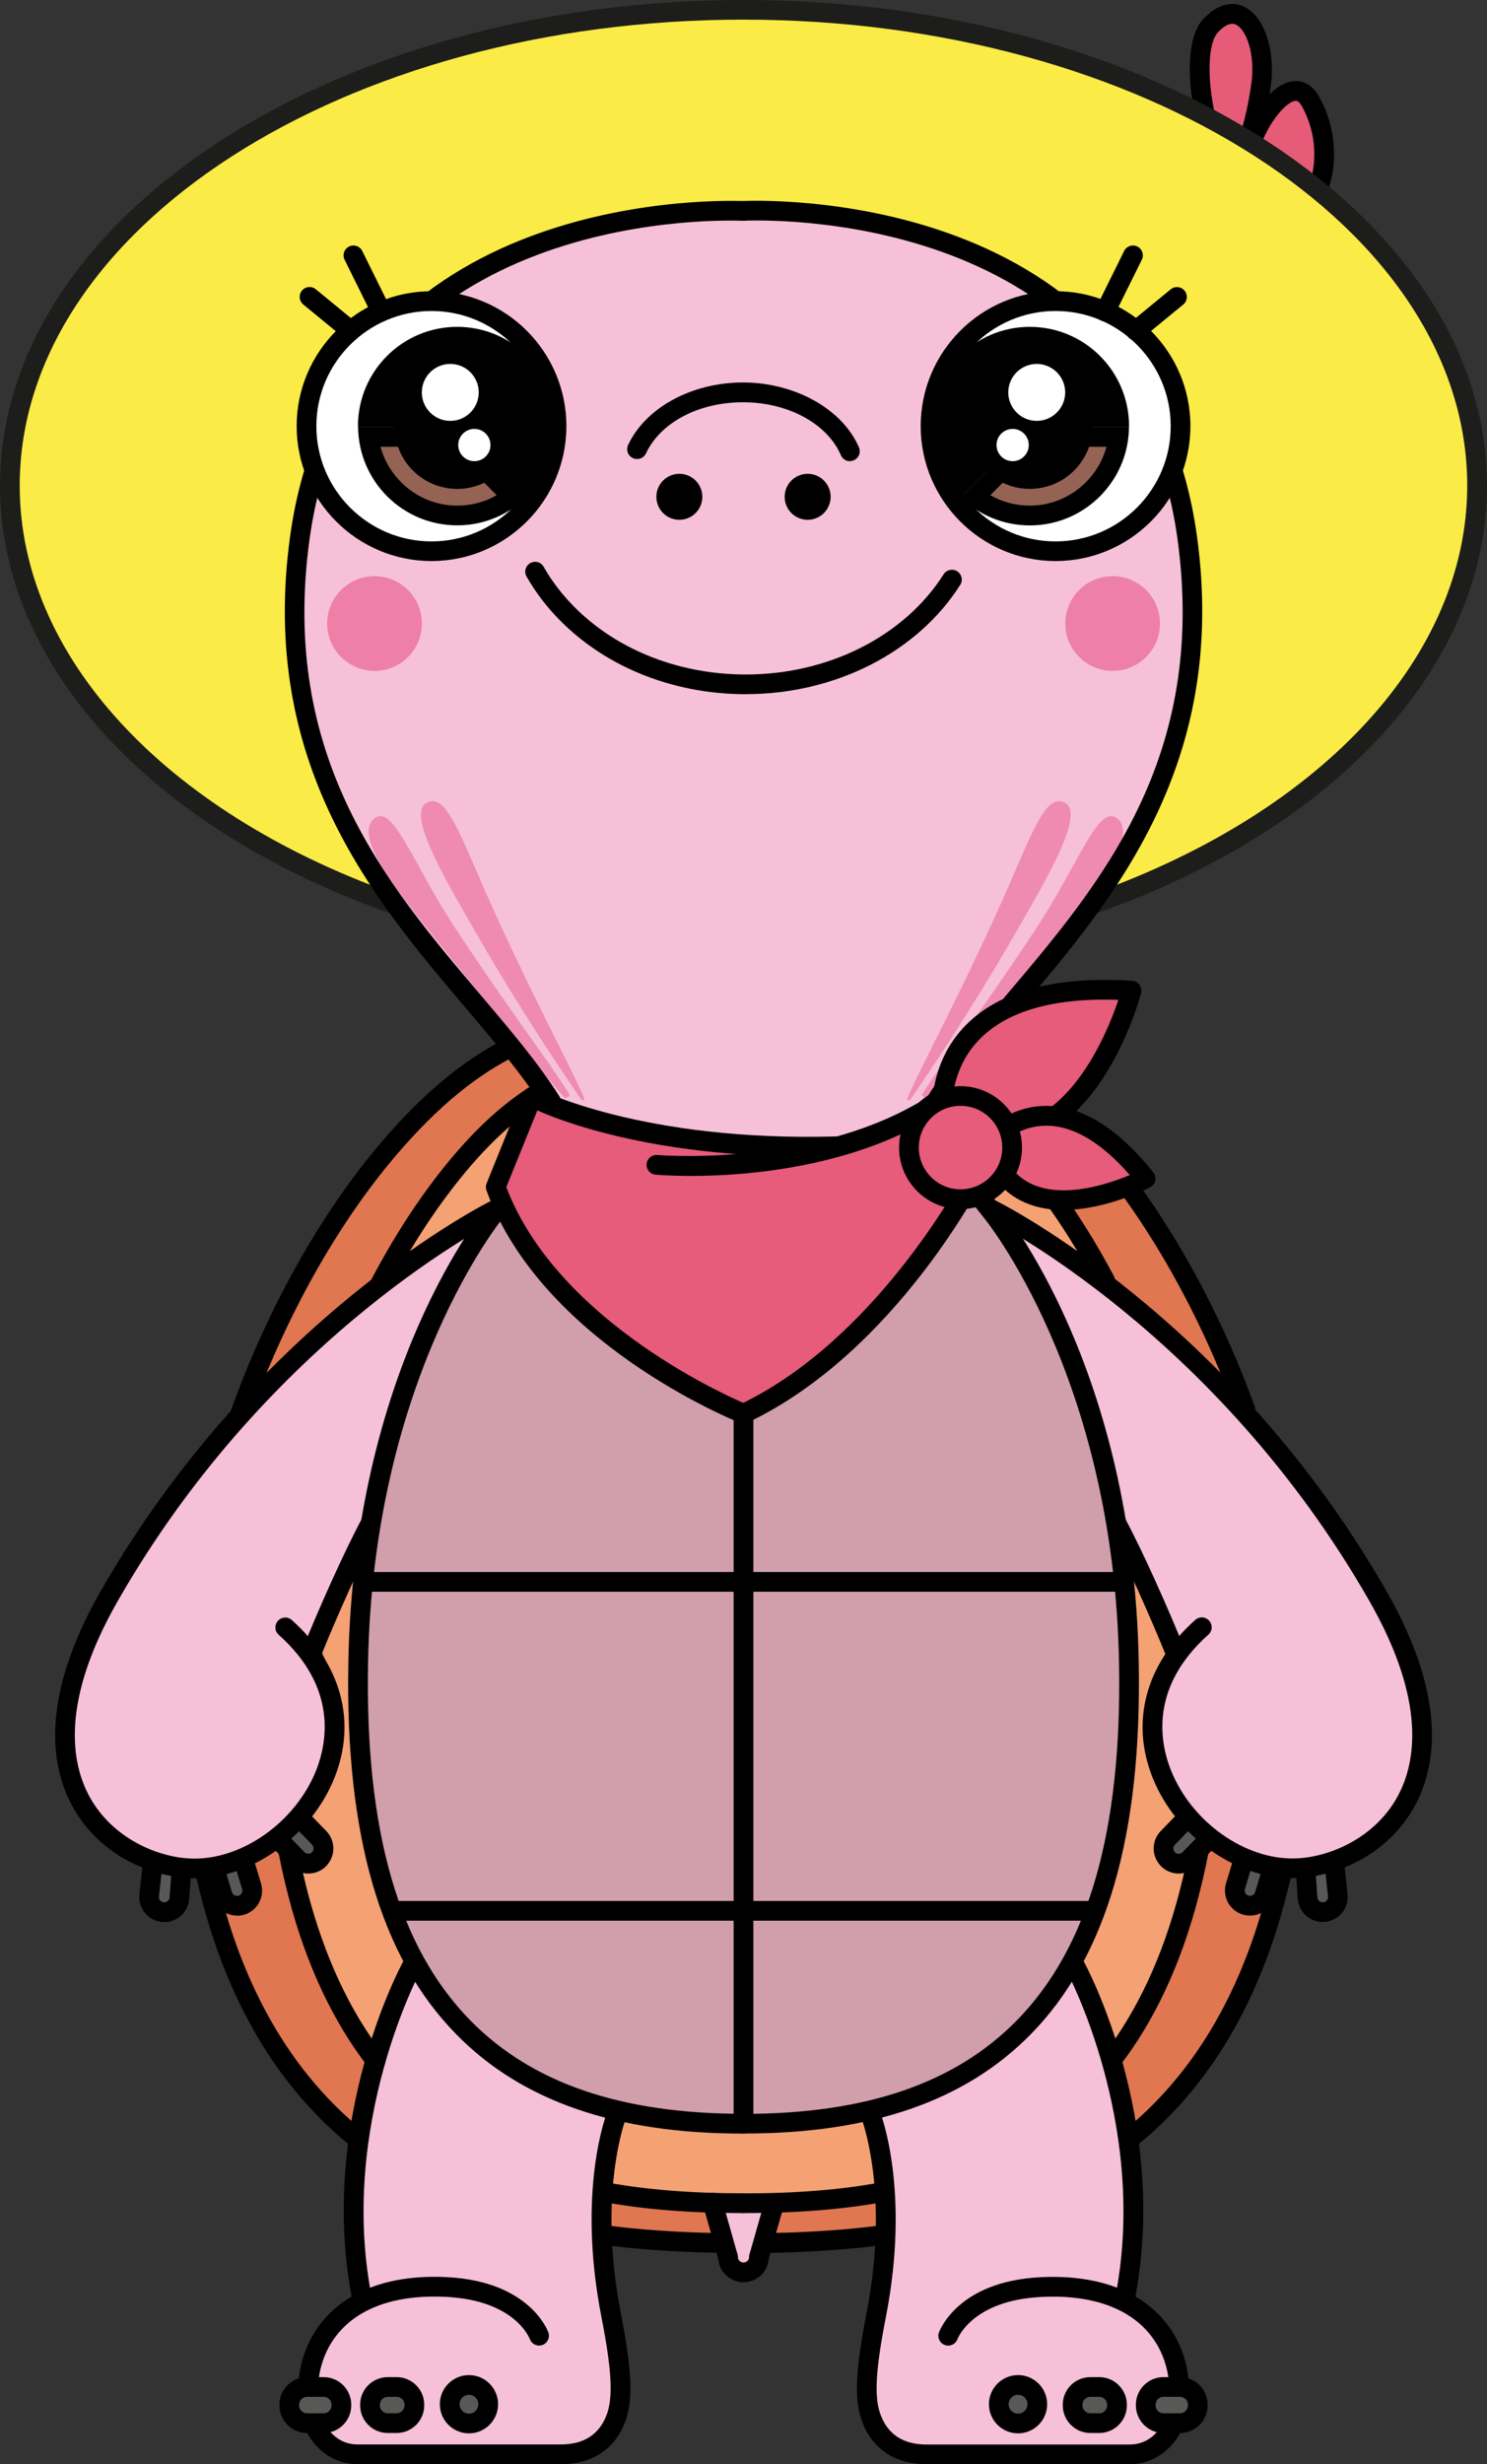 <?xml version="1.0" encoding="UTF-8"?>
<svg id="Layer_2" data-name="Layer 2" xmlns="http://www.w3.org/2000/svg" viewBox="0 0 203.76 337.53">
  <rect x="0" y="0" width="203.76" height="337.53" fill="#333333" stroke="none"/>
  <defs>
    <style>
      .cls-1 {
        fill: #f4a173;
      }

      .cls-2 {
        fill: #f6c0d9;
      }

      .cls-3 {
        fill: #e55b78;
      }

      .cls-4 {
        fill: #e65c7a;
      }

      .cls-5 {
        fill: #ef8bb0;
      }

      .cls-6 {
        fill: #fff;
      }

      .cls-7 {
        fill: #fbeb46;
      }

      .cls-8 {
        fill: #ee80a8;
      }

      .cls-9 {
        fill: #946354;
      }

      .cls-10 {
        fill: #d19eab;
      }

      .cls-11 {
        fill: #e07751;
      }

      .cls-12 {
        fill: #1d1d1b;
      }

      .cls-13 {
        fill: #585856;
      }
    </style>
  </defs>
  <g id="Layer_3" data-name="Layer 3">
    <g>
      <path class="cls-7" d="m52.74,123.29s-18.19-22.12-9.63-57.92c8.56-35.8,53.85-40.36,75.89-35.13,22.04,5.23,47.64,21.05,44.68,53.57s-13.01,39.82-13.01,39.82c0,0,40.15-12.9,50.39-45.33,10.24-32.43-22.59-61.68-60.13-71.93C103.38-3.88,48.41-1.22,13.75,35.48c-34.58,36.62,7.47,79.51,38.99,87.81Z"/>
      <path class="cls-2" d="m41.05,78.3c.09-9.45,2.23-31.82,29.84-43.71s56.61-5.13,72.55,5.57c15.95,10.7,20.04,19.4,20.05,45.5.01,26.1-16.61,42.43-21.15,47.8-4.54,5.37-10.99,10.68-13.77,17.89,0,0-5.2,2.4-10.52,4.69-6.04,2.6-7.31,9.26-7.31,9.26,0,0-1.45-2.78-8.59-3.13-7.14-.35-8.01,3.57-8.01,3.57,0,0-.18-9.64-7.27-11-6.19-1.19-11.14-3.39-11.14-3.39,0,0-4.94-9.86-14.86-19.21-9.93-9.35-20.07-30.52-19.83-53.84Z"/>
      <path class="cls-2" d="m66.21,167.39s-15.79,7.58-33.94,27.46c-18.15,19.89-22.07,34.29-23.08,43.36-1.01,9.07,6.14,16.65,18.03,17.09,11.89.44,16.91-7.21,17.87-13.66.96-6.46.87-10.15-2.1-14.7l7.58-16.14s6.88-30.11,15.64-43.41Z"/>
      <path class="cls-2" d="m138.45,167.39s11.81,21.04,14.87,41.8l8.02,17.18s-7.76,9.91,1.4,22.08,24.2,7.87,29.73-.88c5.53-8.75,1.28-21.7-6.02-33.36-7.3-11.66-23.11-32.41-48-46.82Z"/>
      <path class="cls-10" d="m68.68,165.74s3.92,7.02,12.34,14.86c8.97,8.36,12.9-1.83,12.9-1.83,0,0,3,2.24,8.25,2.03,5.25-.21,8.01-2.03,8.01-2.03,0,0,.89,10.07,8.5,2.43,6.35-6.37,7.91-12.59,15.47-17.4,0,0,13.89,16.69,19.17,48.63,5.28,31.94-.25,62.79-23.63,73.05-23.38,10.26-53.15,5.13-65.82-7.67-12.67-12.8-13.43-31.32-14.41-41.2-.98-9.88,1.64-30.74,6.88-47.66,5.24-16.93,12.34-23.21,12.34-23.21Z"/>
      <path class="cls-2" d="m49.99,315.27s-2.53-8.14-.36-23.51c2.17-15.37,7.1-22.47,7.1-22.47,0,0,4.74,8.61,15.02,14.86,10.28,6.25,13.53,5.01,13.53,5.01,0,0-4.5,8.14-2.27,23.7,2.22,15.55,4.32,15.99-.7,21.7-1.96,2.23-7.76,1.63-14.1,1.62-9.93-.01-21.21-.42-21.21-.42,0,0-6.9-2.45-3.52-12.32,2.58-7.05,6.5-8.17,6.5-8.17Z"/>
      <path class="cls-2" d="m119.91,288.99s10.19-1.92,17.23-7.91c7.05-5.99,10.45-12.4,10.45-12.4,0,0,4.83,8.92,6.96,22.22,2.13,13.3,1.3,15.82,0,23.78,0,0,7.2,3.45,7.28,12,.08,8.55-6.26,9.47-6.26,9.47l-30.23.1s-6.97-.93-6.3-9.99c.66-9.07,5.4-18.94.86-37.28Z"/>
      <path class="cls-1" d="m73.03,150.69s-5,8.14-4.82,15.89l-14.28,8.25s7.72-17.04,19.1-24.13Z"/>
      <path class="cls-11" d="m69.99,143.58l4.51,5.54s-14.28,9.2-20.58,25.71l-19.47,17.6s3.09-13.06,14.87-30.26c11.79-17.2,20.66-18.59,20.66-18.59Z"/>
      <path class="cls-1" d="m130.78,151.5s4.66,5.81,5.86,15.08l14.19,7.19s-10.04-18.58-20.05-22.27Z"/>
      <path class="cls-11" d="m130.12,149.63l4.32-6.75s10.94,5.5,20.56,19.28c9.61,13.78,15.52,30.96,15.52,30.96l-18.79-17.7s-6.99-16.28-21.61-25.79Z"/>
      <path class="cls-1" d="m50.31,211.35l-6.64,14.15s3.35,5.47,2.29,13.42c-1.06,7.95-7.1,12.59-7.1,12.59,0,0,5.12,21.92,12.74,29.51l5.14-11.73s-5.94-11.46-6.89-30.32c-.95-18.86.46-27.62.46-27.62Z"/>
      <path class="cls-11" d="m28.34,255.86l11.07-4.66s1.62,18.13,12.2,29.83l-2.34,11.98s-16.61-14.04-20.92-37.14Z"/>
      <path class="cls-1" d="m154.65,211.35l7.22,14.86s-4.74,5.49-3.37,13.19c1.37,7.69,6.48,11.65,6.48,11.65,0,0-1.1,7.55-5.27,18.81-4.17,11.26-7.01,11.16-7.01,11.16l-5.11-12.34s6.16-10.32,7.42-29.81c1.26-19.5-.37-27.51-.37-27.51Z"/>
      <path class="cls-11" d="m175.96,256.32s-2.92,12.56-9.24,23.48c-6.32,10.92-11.56,12.4-11.56,12.4l-2.45-11.17s8.1-9.6,12.84-29.83c0,0,4.89,4.77,10.41,5.13Z"/>
      <path class="cls-1" d="m85.29,289.16s8.1,2.05,15.99,1.76c7.89-.29,18.64-1.94,18.64-1.94l1.77,10.71s-17.2,4.87-38.67,0l2.27-10.53Z"/>
      <polygon class="cls-11" points="83.01 306.69 83.01 300.24 98.73 301.79 99.8 308.29 83.01 306.69"/>
      <polygon class="cls-11" points="106.19 301.79 104.54 308.29 121.82 306.14 121.4 300.23 106.19 301.79"/>
      <polygon class="cls-2" points="97.94 302.47 100.33 310.2 102.17 311.26 104.3 310.74 106.75 301.73 98.21 301.73 97.94 302.47"/>
      <g>
        <path class="cls-5" d="m124.34,150.4c-.11.25.23.45.39.22,2.47-3.56,8.21-12.06,13.97-22.04,4.8-8.33,10.6-17.93,6.76-18.8-2.66-.61-4.56,5.87-9.26,16.08-5.8,12.63-9.39,19-11.86,24.54Z"/>
        <path class="cls-5" d="m126.33,149.94c-.09.14.57.57.68.45,2.48-2.76,8.9-10.84,16.42-20.18,5.95-7.38,12.66-15.45,9.75-18.02-2.64-2.33-5.28,6.06-11.38,15.26-7.83,11.82-12.22,17.35-15.47,22.49Z"/>
      </g>
      <g>
        <path class="cls-5" d="m80.05,150.4c.11.25-.23.45-.39.22-2.47-3.56-8.21-12.06-13.97-22.04-4.8-8.33-10.6-17.93-6.76-18.8,2.66-.61,4.56,5.87,9.26,16.08,5.8,12.63,9.39,19,11.86,24.54Z"/>
        <path class="cls-5" d="m78.06,149.94c.09.14-.57.57-.68.45-2.48-2.76-8.9-10.84-16.42-20.18-5.94-7.38-12.66-15.45-9.75-18.02,2.64-2.33,5.28,6.06,11.38,15.26,7.83,11.82,12.22,17.35,15.47,22.49Z"/>
      </g>
      <path class="cls-8" d="m158.95,85.41c0,3.59-2.91,6.49-6.49,6.49s-6.49-2.91-6.49-6.49,2.91-6.49,6.49-6.49,6.49,2.91,6.49,6.49Z"/>
      <path class="cls-8" d="m57.81,85.41c0,3.59-2.91,6.49-6.49,6.49s-6.49-2.91-6.49-6.49,2.91-6.49,6.49-6.49,6.49,2.91,6.49,6.49Z"/>
      <g>
        <g>
          <g>
            <path class="cls-3" d="m171.22,18.85c.61-1.99,1.2-4.45,1.58-7.28.87-6.52-2.58-12.66-6.92-8.04-1.78,1.9-1.59,6.55-1.33,8.88.13,1.13.29,2.16.49,3.11"/>
            <path d="m172.52,19.24l-2.58-.79c.7-2.28,1.21-4.66,1.54-7.07.53-3.93-.67-7.32-2.13-8.01-.84-.4-1.81.36-2.47,1.07-1.01,1.07-1.39,4.14-.97,7.8.12,1.04.28,2.05.47,2.99l-2.65.54c-.21-1.03-.38-2.11-.51-3.23-.31-2.72-.5-7.62,1.68-9.95,2.44-2.6,4.56-2.16,5.6-1.66,2.73,1.3,4.3,5.94,3.64,10.8-.34,2.56-.89,5.08-1.63,7.5Z"/>
          </g>
          <g>
            <path class="cls-3" d="m180.62,25.73c1.26-3.03,1.26-7.86-1.12-11.94-1.51-2.6-3.8-.81-4.89.39-1.4,1.53-2.38,3.33-3.07,5.06"/>
            <path d="m181.87,26.25l-2.49-1.03c1.04-2.52,1.16-6.96-1.04-10.75-.17-.29-.42-.63-.71-.66-.45-.06-1.27.47-2.02,1.28-1.13,1.24-2.07,2.8-2.81,4.65l-2.51-1c.86-2.15,1.97-3.99,3.32-5.47.81-.89,2.43-2.34,4.3-2.15.78.08,1.89.49,2.76,1.99,2.68,4.6,2.54,9.92,1.2,13.14Z"/>
          </g>
        </g>
        <g>
          <g>
            <path d="m98.45,308.58h-.02c-5.85-.1-11.06-.46-15.91-1.11-.74-.1-1.26-.78-1.16-1.52.1-.74.78-1.25,1.52-1.16,4.75.63,9.85.99,15.6,1.09.75.01,1.34.63,1.33,1.37-.01.74-.61,1.33-1.35,1.33Z"/>
            <path d="m49.01,294.35c-.3,0-.6-.1-.84-.3-9.34-7.51-16.06-18.22-19.97-31.85-.54-1.89-1.03-3.82-1.46-5.74-.16-.73.3-1.45,1.02-1.61.73-.17,1.45.3,1.61,1.02.42,1.87.89,3.75,1.42,5.58,3.75,13.08,10.17,23.34,19.07,30.49.58.47.67,1.32.21,1.9-.27.33-.66.5-1.05.5Z"/>
            <path d="m32.92,194.99c-.15,0-.3-.02-.45-.08-.7-.25-1.07-1.02-.82-1.73,4.75-13.29,11.67-25.86,19.49-35.39,5.95-7.25,11.82-12.29,17.96-15.42.66-.33,1.48-.07,1.82.59.34.66.07,1.48-.59,1.82-5.8,2.95-11.39,7.77-17.1,14.72-7.63,9.3-14.39,21.58-19.03,34.59-.2.55-.72.9-1.27.9Z"/>
            <path d="m105.31,308.58c-.73,0-1.34-.59-1.35-1.33-.01-.75.58-1.36,1.33-1.37,5.78-.1,10.91-.46,15.66-1.09.74-.11,1.42.42,1.52,1.16.1.74-.42,1.42-1.16,1.52-4.86.65-10.09,1.02-15.98,1.12h-.02Z"/>
            <path d="m154.87,294.25c-.39,0-.78-.17-1.05-.5-.47-.58-.38-1.43.2-1.9,8.84-7.14,15.22-17.37,18.96-30.4.51-1.78.98-3.61,1.39-5.43.16-.73.88-1.18,1.61-1.02.73.16,1.19.89,1.02,1.61-.42,1.88-.9,3.76-1.43,5.59-3.89,13.57-10.57,24.25-19.85,31.75-.25.2-.55.3-.85.3Z"/>
            <path d="m170.66,194.48c-.55,0-1.07-.34-1.27-.89-4.64-12.81-11.33-24.92-18.85-34.08-5.68-6.92-11.24-11.72-17-14.67-.66-.34-.93-1.15-.59-1.82.34-.66,1.15-.93,1.82-.59,6.1,3.13,11.94,8.16,17.86,15.36,7.71,9.4,14.57,21.78,19.3,34.88.25.7-.11,1.48-.81,1.73-.15.06-.31.08-.46.08Z"/>
          </g>
          <g>
            <path d="m101.88,303.14c-7.42,0-13.77-.51-19.4-1.57-.73-.14-1.22-.84-1.08-1.58s.84-1.21,1.58-1.08c5.47,1.02,11.65,1.52,18.9,1.52.75,0,1.35.6,1.35,1.35s-.6,1.35-1.35,1.35Z"/>
            <path d="m51.4,283.51c-.4,0-.8-.18-1.07-.53-4.78-6.21-8.42-14.02-10.81-23.22-.68-2.62-1.26-5.31-1.73-8.02-.13-.73.36-1.43,1.1-1.56.74-.13,1.43.36,1.56,1.1.46,2.63,1.02,5.26,1.68,7.8,2.3,8.85,5.78,16.34,10.34,22.25.46.59.35,1.44-.24,1.89-.25.19-.54.28-.82.28Z"/>
            <path d="m52.16,177.08c-.21,0-.43-.05-.63-.16-.66-.35-.91-1.17-.56-1.82,2.47-4.68,5.14-8.95,7.92-12.7,4.86-6.55,9.65-11.16,14.66-14.11.64-.38,1.47-.16,1.85.48.38.64.16,1.47-.48,1.85-4.69,2.76-9.22,7.14-13.86,13.39-2.7,3.64-5.29,7.79-7.7,12.35-.24.46-.71.72-1.19.72Z"/>
            <path d="m101.88,303.14c-.75,0-1.35-.6-1.35-1.35s.6-1.35,1.35-1.35c7.28,0,13.49-.5,18.99-1.54.73-.14,1.44.34,1.58,1.08.14.73-.34,1.44-1.08,1.58-5.66,1.07-12.03,1.58-19.49,1.58Z"/>
            <path d="m152.43,283.42c-.29,0-.58-.09-.82-.28-.59-.45-.7-1.3-.25-1.89,4.53-5.9,7.99-13.36,10.27-22.17.69-2.65,1.27-5.38,1.74-8.11.12-.73.82-1.22,1.56-1.1.73.12,1.23.82,1.1,1.56-.48,2.81-1.08,5.61-1.79,8.34-2.38,9.16-5.99,16.94-10.75,23.13-.27.35-.67.53-1.07.53Z"/>
            <path d="m151.45,176.77c-.48,0-.95-.26-1.19-.72-2.36-4.44-4.9-8.49-7.54-12.05-4.55-6.13-8.99-10.46-13.58-13.22-.64-.38-.84-1.21-.46-1.85.39-.64,1.22-.84,1.85-.46,4.89,2.95,9.59,7.51,14.35,13.93,2.72,3.66,5.33,7.83,7.75,12.39.35.66.1,1.48-.56,1.83-.2.11-.42.16-.63.16Z"/>
          </g>
        </g>
        <path d="m104.01,310.48c-.12,0-.25-.02-.37-.05-.72-.2-1.13-.95-.93-1.67l2.09-7.35c.2-.72.95-1.13,1.67-.93.72.2,1.13.95.93,1.67l-2.09,7.35c-.17.59-.71.98-1.3.98Z"/>
        <path d="m99.75,310.48c-.59,0-1.13-.39-1.3-.98l-2.1-7.4c-.2-.72.21-1.46.93-1.67.71-.2,1.46.21,1.67.93l2.1,7.4c.2.72-.21,1.46-.93,1.67-.12.03-.25.05-.37.05Z"/>
        <path d="m101.88,312.61c-1.92,0-3.48-1.56-3.48-3.48,0-.75.6-1.35,1.35-1.35s1.35.6,1.35,1.35c0,.43.35.78.78.78s.78-.35.78-.78c0-.75.6-1.35,1.35-1.35s1.35.6,1.35,1.35c0,1.92-1.56,3.48-3.48,3.48Z"/>
        <path class="cls-12" d="m53.49,125.02c-.15,0-.3-.02-.45-.08C20.32,113.27,0,90.89,0,66.53,0,29.84,45.7,0,101.88,0s101.88,29.84,101.88,66.53c0,24.33-20.28,46.69-52.93,58.37-.7.25-1.47-.12-1.73-.82-.25-.7.11-1.47.82-1.73,31.54-11.28,51.13-32.68,51.13-55.83,0-35.19-44.49-63.83-99.18-63.83S2.7,31.33,2.7,66.53c0,23.19,19.64,44.59,51.24,55.87.7.25,1.07,1.02.82,1.73-.2.55-.72.9-1.27.9Z"/>
        <g>
          <path d="m75.47,152.17c-.45,0-.88-.22-1.14-.62-2.82-4.41-6.58-8.85-10.56-13.54-12.61-14.86-28.31-33.36-24.02-64.53,6.4-46.53,56.5-46.13,62.19-45.94.74.03,1.33.65,1.3,1.4-.03.74-.62,1.33-1.4,1.3-5.44-.19-53.34-.58-59.42,43.6-4.12,29.97,10.5,47.21,23.41,62.42,4.04,4.77,7.87,9.27,10.78,13.84.4.63.22,1.46-.41,1.86-.23.14-.48.21-.73.21Z"/>
          <path d="m128.23,152.27c-.25,0-.5-.07-.72-.21-.63-.4-.82-1.23-.42-1.86,2.92-4.61,6.78-9.14,10.85-13.95,12.9-15.21,27.52-32.44,23.41-62.42-6.07-44.18-53.98-43.8-59.42-43.6-.76.03-1.37-.56-1.4-1.3-.03-.75.56-1.37,1.3-1.4,5.7-.2,55.79-.59,62.19,45.94,4.28,31.17-11.41,49.67-24.02,64.53-4.01,4.73-7.81,9.2-10.63,13.65-.26.41-.69.63-1.14.63Z"/>
        </g>
        <g>
          <g>
            <circle class="cls-6" cx="59.13" cy="58.37" r="17.13" transform="translate(-7.96 107.38) rotate(-80.78)"/>
            <path d="m59.13,76.85c-10.19,0-18.48-8.29-18.48-18.48s8.29-18.48,18.48-18.48,18.48,8.29,18.48,18.48-8.29,18.48-18.48,18.48Zm0-34.25c-8.7,0-15.78,7.08-15.78,15.78s7.08,15.78,15.78,15.78,15.78-7.08,15.78-15.78-7.08-15.78-15.78-15.78Z"/>
            <path class="cls-9" d="m50.7,60.13l4.56.18,2.89,3.6,5.53,1.14,3.86.26s1.93,1.84,2.28,2.54.79,1.23.79,1.23c0,0-5.53,2.98-13.42-.18-7.89-3.16-6.49-8.77-6.49-8.77Z"/>
            <g>
              <circle cx="62.66" cy="58.37" r="8.6" transform="translate(-17.57 28.42) rotate(-22.5)"/>
              <g>
                <path d="m72.14,68.1c2.53-2.47,4.11-5.91,4.11-9.73,0-7.51-6.09-13.6-13.6-13.6s-13.6,6.09-13.6,13.6c0,.05,0,.09,0,.14h13.48l9.6,9.6Z"/>
                <path d="m61.43,61.2l6.63,6.63c-1.63.94-3.48,1.43-5.4,1.43-5.01,0-9.26-3.43-10.52-8.06h9.29m1.12-2.7h-13.48c.07,7.45,6.13,13.46,13.59,13.46,3.69,0,7.04-1.48,9.49-3.87l-9.6-9.6h0Z"/>
              </g>
              <circle class="cls-6" cx="61.7" cy="53.75" r="3.9"/>
              <path class="cls-6" d="m67.21,60.96c0,1.22-.99,2.21-2.21,2.21s-2.21-.99-2.21-2.21.99-2.21,2.21-2.21,2.21.99,2.21,2.21Z"/>
            </g>
          </g>
          <g>
            <circle class="cls-6" cx="144.64" cy="58.37" r="17.13" transform="translate(1.09 119.37) rotate(-45)"/>
            <path d="m144.64,76.85c-10.19,0-18.48-8.29-18.48-18.48s8.29-18.48,18.48-18.48,18.48,8.29,18.48,18.48-8.29,18.48-18.48,18.48Zm0-34.25c-8.7,0-15.78,7.08-15.78,15.78s7.08,15.78,15.78,15.78,15.78-7.08,15.78-15.78-7.08-15.78-15.78-15.78Z"/>
            <path class="cls-9" d="m153.07,60.13l-4.56.18-2.89,3.6-5.53,1.14-3.86.26s-1.93,1.84-2.28,2.54-.79,1.23-.79,1.23c0,0,5.53,2.98,13.42-.18,7.89-3.16,6.49-8.77,6.49-8.77Z"/>
            <g>
              <circle cx="141.11" cy="58.37" r="8.6" transform="translate(.06 116.87) rotate(-45)"/>
              <g>
                <path d="m131.62,68.1c-2.53-2.47-4.11-5.91-4.11-9.73,0-7.51,6.09-13.6,13.6-13.6s13.6,6.09,13.6,13.6c0,.05,0,.09,0,.14h-13.48l-9.6,9.6Z"/>
                <path d="m151.62,61.2c-1.26,4.63-5.51,8.06-10.52,8.06-1.92,0-3.77-.5-5.4-1.43l6.63-6.63h9.29m3.08-2.7h-13.48l-9.6,9.6c2.45,2.39,5.79,3.87,9.49,3.87,7.46,0,13.52-6.02,13.59-13.46h0Z"/>
              </g>
              <path class="cls-6" d="m138.16,53.75c0,2.15,1.75,3.9,3.9,3.9s3.9-1.75,3.9-3.9-1.75-3.9-3.9-3.9-3.9,1.75-3.9,3.9Z"/>
              <path class="cls-6" d="m136.55,60.96c0,1.22.99,2.21,2.21,2.21s2.21-.99,2.21-2.21-.99-2.21-2.21-2.21-2.21.99-2.21,2.21Z"/>
            </g>
          </g>
        </g>
        <path d="m116.47,63.18c-.52,0-1.02-.31-1.24-.82-1.87-4.34-7.26-7.26-13.41-7.26s-11.33,2.81-13.3,7c-.32.68-1.12.96-1.8.65-.68-.32-.97-1.12-.65-1.8,2.4-5.12,8.73-8.56,15.74-8.56s13.6,3.57,15.89,8.89c.29.68-.02,1.48-.71,1.77-.17.07-.36.11-.53.11Z"/>
        <g>
          <path d="m96.24,68.05c0,1.74-1.41,3.15-3.15,3.15s-3.15-1.41-3.15-3.15,1.41-3.15,3.15-3.15,3.15,1.41,3.15,3.15Z"/>
          <path d="m113.82,68.05c0,1.74-1.41,3.15-3.15,3.15s-3.15-1.41-3.15-3.15,1.41-3.15,3.15-3.15,3.15,1.41,3.15,3.15Z"/>
        </g>
        <path d="m102.21,95.09c-10.29,0-19.85-3.97-26.24-10.91-1.49-1.62-2.77-3.37-3.82-5.21-.37-.65-.14-1.47.51-1.84.65-.37,1.47-.14,1.84.51.94,1.67,2.11,3.25,3.46,4.72,5.87,6.38,14.71,10.03,24.25,10.03,11.34,0,21.72-5.26,27.09-13.72.4-.63,1.24-.82,1.86-.42.63.4.82,1.23.42,1.86-5.86,9.24-17.11,14.97-29.37,14.97Z"/>
        <g>
          <path d="m101.84,292.25c-17.47,0-30.33-4.44-39.31-13.59-10.38-10.56-15.22-27.19-14.8-50.85.72-40.52,18.55-62.05,19.31-62.95.48-.57,1.33-.64,1.9-.16.57.48.64,1.33.16,1.9-.18.21-17.97,21.76-18.67,61.25-.41,22.89,4.18,38.89,14.03,48.91,8.45,8.6,20.68,12.78,37.39,12.78.01,0,.05,0,.04,0,.75,0,1.35.6,1.35,1.35s-.6,1.35-1.35,1.35h-.04Z"/>
          <path d="m101.92,292.25c-.74,0-1.39-.59-1.39-1.35,0-.75.6-1.35,1.35-1.35,0,0,.03,0,.04,0,16.71,0,28.93-4.18,37.39-12.78,9.85-10.02,14.44-26.01,14.03-48.91-.7-39.49-18.49-61.04-18.67-61.25l-1.37-1.73c-.46-.58-.36-1.43.22-1.9.58-.46,1.43-.36,1.9.22l1.34,1.69c.73.86,18.57,22.4,19.28,62.91.42,23.65-4.42,40.28-14.8,50.85-8.99,9.14-21.85,13.59-39.31,13.59Z"/>
        </g>
        <g>
          <g>
            <path d="m49.49,315.58c-.64,0-1.21-.45-1.33-1.1-4.47-24.19,6.63-44.96,7.1-45.83.36-.66,1.18-.9,1.83-.54.65.36.9,1.18.54,1.83-.11.21-11.11,20.83-6.82,44.05.14.73-.35,1.44-1.08,1.57-.08.02-.17.02-.25.02Z"/>
            <path d="m76.83,337.53h-27.83c-4.35,0-7.77-3.59-8.12-8.55-.33-4.65,1.14-8.9,4.15-11.96,2.54-2.59,7.44-5.57,16.31-5.1,11.2.6,13.7,7.28,13.8,7.57.25.7-.12,1.47-.82,1.72-.7.25-1.47-.12-1.72-.82-.08-.2-2.1-5.28-11.4-5.77-6.23-.34-11.15,1.15-14.23,4.29-2.46,2.5-3.66,6.01-3.38,9.88.21,2.91,2,6.04,5.43,6.04h27.83c3.21,0,5.34-1.41,6.33-4.2.84-2.39.63-6.11-.77-13.27-3.4-17.41.7-27.88.88-28.32.28-.69,1.06-1.03,1.76-.75.69.28,1.02,1.06.75,1.76-.06.15-3.96,10.27-.73,26.79,1.52,7.79,1.7,11.77.67,14.69-1.37,3.87-4.52,6-8.87,6Z"/>
            <g>
              <path class="cls-13" d="m66.9,329.32c0,1.46-1.18,2.64-2.64,2.64s-2.64-1.18-2.64-2.64,1.18-2.64,2.64-2.64,2.64,1.18,2.64,2.64Z"/>
              <path d="m64.26,333.31c-2.2,0-3.99-1.79-3.99-3.99s1.79-3.99,3.99-3.99,3.99,1.79,3.99,3.99-1.79,3.99-3.99,3.99Zm0-5.28c-.71,0-1.29.58-1.29,1.29s.58,1.29,1.29,1.29,1.29-.58,1.29-1.29-.58-1.29-1.29-1.29Z"/>
            </g>
            <g>
              <path class="cls-13" d="m42.11,331.91h2.19c1.37,0,2.47-1.11,2.47-2.47h0c0-1.37-1.11-2.47-2.47-2.47h-2.19c-1.37,0-2.47,1.11-2.47,2.47h0c0,1.37,1.11,2.47,2.47,2.47Z"/>
              <path d="m44.35,333.26h-2.29c-2.08,0-3.77-1.69-3.77-3.78v-.1c0-2.08,1.69-3.77,3.77-3.77h2.29c2.08,0,3.78,1.69,3.78,3.77v.1c0,2.08-1.69,3.78-3.78,3.78Zm-2.29-4.95c-.59,0-1.07.48-1.07,1.07v.1c0,.59.48,1.08,1.07,1.08h2.29c.59,0,1.08-.48,1.08-1.08v-.1c0-.59-.48-1.07-1.08-1.07h-2.29Z"/>
            </g>
            <g>
              <path class="cls-13" d="m53.18,331.91h1.12c1.37,0,2.47-1.11,2.47-2.47h0c0-1.37-1.11-2.47-2.47-2.47h-1.12c-1.37,0-2.47,1.11-2.47,2.47h0c0,1.37,1.11,2.47,2.47,2.47Z"/>
              <path d="m54.35,333.26h-1.22c-2.08,0-3.78-1.69-3.78-3.78v-.1c0-2.08,1.69-3.77,3.78-3.77h1.22c2.08,0,3.78,1.69,3.78,3.77v.1c0,2.08-1.69,3.78-3.78,3.78Zm-1.22-4.95c-.59,0-1.08.48-1.08,1.07v.1c0,.59.48,1.08,1.08,1.08h1.22c.59,0,1.08-.48,1.08-1.08v-.1c0-.59-.48-1.07-1.08-1.07h-1.22Z"/>
            </g>
          </g>
          <g>
            <path d="m154.28,315.58c-.08,0-.16,0-.25-.02-.73-.14-1.22-.84-1.08-1.57,4.29-23.22-6.71-43.85-6.82-44.05-.36-.65-.11-1.47.54-1.83.65-.36,1.47-.11,1.83.54.47.87,11.57,21.64,7.1,45.83-.12.65-.69,1.1-1.33,1.1Z"/>
            <path d="m154.77,337.53h-27.83c-4.35,0-7.5-2.13-8.87-6-1.03-2.92-.85-6.91.67-14.69,3.24-16.56-.69-26.69-.73-26.79-.28-.69.06-1.48.75-1.75.69-.28,1.48.06,1.75.75.18.44,4.28,10.91.88,28.32-1.4,7.17-1.62,10.89-.77,13.27.99,2.79,3.11,4.2,6.33,4.2h27.83c3.43,0,5.22-3.13,5.43-6.04.28-3.87-.92-7.38-3.38-9.88-3.08-3.14-8.01-4.63-14.23-4.29-9.3.5-11.32,5.57-11.4,5.78-.26.69-1.03,1.05-1.73.8-.69-.25-1.06-1.02-.81-1.71.1-.28,2.6-6.97,13.8-7.57,8.88-.47,13.77,2.51,16.31,5.1,3.01,3.06,4.48,7.31,4.15,11.96-.36,4.95-3.77,8.55-8.12,8.55Z"/>
            <g>
              <path class="cls-13" d="m136.86,329.32c0,1.46,1.18,2.64,2.64,2.64s2.64-1.18,2.64-2.64-1.18-2.64-2.64-2.64-2.64,1.18-2.64,2.64Z"/>
              <path d="m139.5,333.31c-2.2,0-3.99-1.79-3.99-3.99s1.79-3.99,3.99-3.99,3.99,1.79,3.99,3.99-1.79,3.99-3.99,3.99Zm0-5.28c-.71,0-1.29.58-1.29,1.29s.58,1.29,1.29,1.29,1.29-.58,1.29-1.29-.58-1.29-1.29-1.29Z"/>
            </g>
            <g>
              <path class="cls-13" d="m161.66,331.91h-2.19c-1.37,0-2.47-1.11-2.47-2.47h0c0-1.37,1.11-2.47,2.47-2.47h2.19c1.37,0,2.47,1.11,2.47,2.47h0c0,1.37-1.11,2.47-2.47,2.47Z"/>
              <path d="m161.71,333.26h-2.29c-2.08,0-3.77-1.69-3.77-3.78v-.1c0-2.08,1.69-3.77,3.77-3.77h2.29c2.08,0,3.77,1.69,3.77,3.77v.1c0,2.08-1.69,3.78-3.77,3.78Zm-2.29-4.95c-.59,0-1.07.48-1.07,1.07v.1c0,.59.48,1.08,1.07,1.08h2.29c.59,0,1.07-.48,1.07-1.08v-.1c0-.59-.48-1.07-1.07-1.07h-2.29Z"/>
            </g>
            <g>
              <path class="cls-13" d="m150.58,331.91h-1.12c-1.37,0-2.47-1.11-2.47-2.47h0c0-1.37,1.11-2.47,2.47-2.47h1.12c1.37,0,2.47,1.11,2.47,2.47h0c0,1.37-1.11,2.47-2.47,2.47Z"/>
              <path d="m150.63,333.26h-1.22c-2.08,0-3.78-1.69-3.78-3.78v-.1c0-2.08,1.69-3.77,3.78-3.77h1.22c2.08,0,3.78,1.69,3.78,3.77v.1c0,2.08-1.69,3.78-3.78,3.78Zm-1.22-4.95c-.59,0-1.08.48-1.08,1.07v.1c0,.59.48,1.08,1.08,1.08h1.22c.59,0,1.08-.48,1.08-1.08v-.1c0-.59-.48-1.07-1.08-1.07h-1.22Z"/>
            </g>
          </g>
        </g>
        <path d="m101.88,291.76c-.75,0-1.35-.6-1.35-1.35v-96.77c0-.75.6-1.35,1.35-1.35s1.35.6,1.35,1.35v96.77c0,.75-.6,1.35-1.35,1.35Z"/>
        <g>
          <g>
            <g>
              <polygon class="cls-13" points="21.4 255.42 21.04 261.04 22.84 261.96 24.73 260.74 25.34 256.05 21.4 255.42"/>
              <path d="m22.87,262.48l-2.3-1.18.41-6.41,4.86.78-.7,5.33-2.28,1.48Zm-1.36-1.71l1.31.67,1.49-.97.53-4.05-3.02-.48-.31,4.83Z"/>
            </g>
            <g>
              <polygon class="cls-13" points="29.95 256.09 31.52 260.52 32.72 260.69 34.13 259.7 34.18 257.9 33.2 255.02 29.95 256.09"/>
              <path d="m32.83,261.16l-1.64-.23-1.82-5.12,4.1-1.36,1.15,3.38-.05,2.11-1.75,1.22Zm-.97-1.05l.75.11,1.08-.76.04-1.5-.81-2.38-2.38.79,1.33,3.74Z"/>
            </g>
            <g>
              <polygon class="cls-13" points="38.1 251.96 41.82 255.3 43.8 255.11 44.81 253.3 44 251.65 41.18 249.06 38.1 251.96"/>
              <path d="m41.67,255.77l-4.24-3.8,3.74-3.51,3.23,3,.92,1.86-1.24,2.23-2.42.23Zm-2.9-3.82l3.21,2.88,1.55-.15.78-1.4-.67-1.36-2.45-2.25-2.42,2.27Z"/>
            </g>
            <path d="m26.68,257.27c-.17,0-.33,0-.5,0-5.05-.16-12.32-2.81-16.19-9.73-2.96-5.29-4.7-14.72,3.8-29.58,21.5-37.58,53.22-53.34,53.54-53.49.67-.32,1.48-.05,1.8.62.33.67.05,1.48-.62,1.81-.31.15-31.32,15.58-52.38,52.41-7.87,13.76-6.41,22.24-3.79,26.92,3.11,5.56,9.23,8.2,13.92,8.35,6.87.2,14.21-4.97,17.05-12.06,1.54-3.86,2.93-11.41-5.12-18.59-.56-.5-.61-1.35-.11-1.91.5-.56,1.35-.61,1.91-.11,6.78,6.04,8.91,13.92,5.84,21.61-3.17,7.93-11.33,13.77-19.14,13.77Z"/>
            <path d="m42.71,227.72c-.17,0-.34-.03-.5-.1-.69-.28-1.03-1.07-.75-1.76,2.15-5.34,5.62-13.15,8.08-17.75.35-.66,1.17-.91,1.83-.55.66.35.91,1.17.55,1.83-2.42,4.51-5.83,12.21-7.96,17.48-.21.53-.72.85-1.25.85Z"/>
            <path d="m22.52,263.27c-.08,0-.16,0-.25,0-.91-.07-1.75-.48-2.35-1.17-.6-.69-.89-1.58-.83-2.49l.49-4.55,2.68.29-.48,4.5c-.02.35.28.7.68.73.24,0,.48-.09.63-.29.09-.11.14-.25.15-.39l.26-3.68,2.69.19-.26,3.69c-.05.67-.29,1.3-.69,1.83-.65.86-1.66,1.36-2.73,1.36Z"/>
            <path d="m32.48,262.39c-1.47,0-2.84-.96-3.29-2.44l-1.06-3.51,2.59-.78,1.06,3.51c.12.38.52.61.91.49.19-.06.3-.17.37-.25.14-.19.19-.43.12-.65l-1.06-3.5,2.59-.78,1.06,3.51c.31,1.05.11,2.19-.55,3.06-.44.58-1.04,1-1.74,1.21-.33.1-.66.15-.99.15Z"/>
            <path d="m42.25,256.63s-.04,0-.06,0c-.91-.01-1.77-.38-2.41-1.04l-2.46-2.55,1.94-1.88,2.46,2.54c.28.29.74.29,1.03.02.03-.03.05-.05.07-.08.22-.29.19-.7-.05-.95l-2.46-2.54,1.94-1.88,2.46,2.54c1.18,1.23,1.3,3.1.27,4.46-.1.14-.22.27-.35.4-.64.62-1.48.96-2.38.96Z"/>
          </g>
          <g>
            <g>
              <polygon class="cls-13" points="182.36 255.42 182.72 261.04 180.92 261.96 179.04 260.74 178.42 256.05 182.36 255.42"/>
              <path d="m180.89,262.48l-2.28-1.48-.7-5.33,4.86-.78.41,6.41-2.3,1.18Zm-1.44-2l1.49.97,1.31-.67-.31-4.83-3.02.48.53,4.05Z"/>
            </g>
            <g>
              <polygon class="cls-13" points="173.81 256.09 172.24 260.52 171.04 260.69 169.63 259.7 169.59 257.9 170.57 255.02 173.81 256.09"/>
              <path d="m170.93,261.16l-1.75-1.22-.05-2.11,1.15-3.38,4.1,1.36-1.81,5.12-1.64.23Zm-.86-1.7l1.08.76.75-.11,1.33-3.74-2.39-.79-.81,2.38.04,1.5Z"/>
            </g>
            <g>
              <polygon class="cls-13" points="165.67 251.96 161.94 255.3 159.96 255.11 158.95 253.3 159.76 251.65 162.59 249.06 165.67 251.96"/>
              <path d="m162.1,255.77l-2.42-.23-1.24-2.23,1.02-1.99,3.13-2.87,3.74,3.51-4.24,3.8Zm-1.86-1.08l1.55.15,3.21-2.88-2.42-2.27-2.45,2.25-.67,1.36.78,1.4Z"/>
            </g>
            <path d="m177.08,257.27c-7.81,0-15.98-5.84-19.14-13.77-3.07-7.69-.94-15.57,5.84-21.61.56-.5,1.41-.45,1.91.11.5.56.45,1.41-.11,1.91-8.05,7.18-6.67,14.73-5.12,18.59,2.84,7.1,10.17,12.27,17.05,12.06,4.69-.15,10.81-2.79,13.92-8.35,2.62-4.68,4.08-13.15-3.79-26.92-21.06-36.82-52.07-52.26-52.38-52.41-.67-.33-.95-1.13-.62-1.81.33-.67,1.14-.95,1.8-.62.32.15,32.04,15.91,53.54,53.49,8.5,14.86,6.76,24.29,3.8,29.58-3.87,6.92-11.14,9.57-16.19,9.73-.17,0-.33,0-.5,0Z"/>
            <path d="m161.06,227.72c-.54,0-1.04-.32-1.25-.85-2.12-5.26-5.54-12.96-7.96-17.48-.35-.66-.1-1.48.55-1.83.66-.35,1.47-.1,1.83.55,2.47,4.61,5.93,12.41,8.08,17.75.28.69-.06,1.48-.75,1.76-.17.07-.34.1-.5.1Z"/>
            <path d="m181.25,263.27c-1.07,0-2.08-.5-2.73-1.36-.4-.53-.64-1.16-.69-1.83l-.26-3.69,2.69-.19.26,3.69c.01.14.06.28.15.39.15.2.39.3.63.29.19-.01.37-.1.5-.25s.19-.33.18-.53l-.48-4.46,2.68-.29.48,4.5c.07.96-.22,1.84-.82,2.54-.6.69-1.43,1.11-2.35,1.17-.08,0-.16,0-.25,0Z"/>
            <path d="m171.28,262.39c-.33,0-.66-.05-.99-.15-.7-.21-1.3-.63-1.74-1.21-.66-.87-.87-2.02-.55-3.06l1.06-3.51,2.59.78-1.06,3.51c-.07.23-.02.46.12.65.06.08.18.2.37.26.38.11.79-.1.91-.49l1.06-3.51,2.59.78-1.06,3.51c-.45,1.48-1.81,2.44-3.29,2.44Z"/>
            <path d="m161.51,256.63c-.89,0-1.74-.34-2.38-.97-.13-.12-.25-.26-.35-.4-1.02-1.35-.91-3.22.27-4.45l2.46-2.54,1.94,1.88-2.46,2.54c-.25.26-.27.66-.06.95.02.03.04.06.07.08.15.14.29.22.53.21.19,0,.38-.08.51-.22l2.46-2.54,1.94,1.88-2.46,2.54c-.64.66-1.49,1.03-2.41,1.04-.02,0-.04,0-.06,0Z"/>
          </g>
        </g>
        <path d="m153.48,218.03H50.29c-.75,0-1.35-.6-1.35-1.35s.6-1.35,1.35-1.35h103.19c.75,0,1.35.6,1.35,1.35s-.6,1.35-1.35,1.35Z"/>
        <path d="m149.76,263.09H54.01c-.75,0-1.35-.6-1.35-1.35s.6-1.35,1.35-1.35h95.75c.75,0,1.35.6,1.35,1.35s-.6,1.35-1.35,1.35Z"/>
        <g>
          <path d="m52.24,44.03c-.5,0-.98-.28-1.21-.75l-3.81-7.7c-.33-.67-.06-1.48.61-1.81.67-.33,1.48-.06,1.81.61l3.81,7.7c.33.67.06,1.48-.61,1.81-.19.09-.4.14-.6.14Z"/>
          <path d="m48.06,46.65c-.3,0-.6-.1-.86-.31l-5.64-4.63c-.58-.47-.66-1.32-.19-1.9.47-.58,1.32-.66,1.9-.19l5.64,4.63c.58.47.66,1.32.19,1.9-.27.33-.65.49-1.05.49Z"/>
        </g>
        <g>
          <path d="m151.44,44.03c-.2,0-.41-.04-.6-.14-.67-.33-.94-1.14-.61-1.81l3.81-7.7c.33-.67,1.14-.94,1.81-.61.67.33.94,1.14.61,1.81l-3.81,7.7c-.24.48-.71.75-1.21.75Z"/>
          <path d="m155.63,46.65c-.39,0-.78-.17-1.04-.49-.47-.58-.39-1.43.19-1.9l5.64-4.63c.57-.47,1.43-.39,1.9.19.47.58.39,1.43-.19,1.9l-5.64,4.63c-.25.21-.55.31-.86.31Z"/>
        </g>
        <g>
          <g>
            <path class="cls-4" d="m89.94,159.55s23.88,2.12,39.89-9.48c0,0,2.77,4.03,4.32,9.85,0,0-12.05,24.1-32.27,33.72,0,0-26.53-10.62-33.95-31.04l4.99-12.33s14.35,7.61,42.05,6.74"/>
            <path d="m101.88,194.99c-.17,0-.34-.03-.5-.1-1.11-.44-27.17-11.08-34.72-31.83-.11-.31-.11-.66.02-.97l4.99-12.33c.14-.35.43-.63.79-.76.36-.13.75-.1,1.09.07.14.07,14.34,7.37,41.15,6.59,4.95-1.4,9.96-3.52,14.34-6.69.29-.21.66-.3,1.02-.24.36.06.68.27.88.57.12.17,2.92,4.29,4.51,10.27.08.32.05.66-.1.95-.5,1-12.49,24.63-32.9,34.34-.18.09-.38.13-.58.13Zm-32.5-32.37c6.78,17.75,28.74,27.92,32.47,29.54,17.75-8.74,29.12-29.11,30.87-32.39-.99-3.5-2.42-6.29-3.28-7.77-16.17,10.84-38.64,8.99-39.61,8.9-.74-.07-1.29-.72-1.23-1.46s.73-1.29,1.46-1.23c.1,0,4.56.38,10.83-.13-14.86-1.11-23.99-4.53-27.26-5.98l-4.26,10.52Z"/>
          </g>
          <g>
            <path class="cls-4" d="m129.16,153.56s-2.93-19.7,25.9-17.86c0,0-7.24,27.5-25.9,17.86Z"/>
            <path d="m136.76,156.96c-2.63,0-5.38-.73-8.22-2.2-.39-.2-.65-.57-.72-1-.04-.3-1.02-7.32,4.14-12.94,4.58-4.98,12.37-7.16,23.18-6.47.4.03.77.23,1.01.56.24.33.31.74.21,1.13-.16.62-4.14,15.34-13.97,19.71-1.81.8-3.69,1.2-5.63,1.2Zm-6.32-4.27c3.92,1.86,7.57,2.06,10.85.6,6.88-3.06,10.68-12.53,11.96-16.33-9.03-.32-15.53,1.59-19.3,5.69-3.45,3.75-3.59,8.34-3.51,10.04Z"/>
          </g>
          <g>
            <path class="cls-4" d="m135.48,156.46s8.82-10.83,21.5,4.98c0,0-17.68,9.25-21.5-4.98Z"/>
            <path d="m145.74,165.74c-1.81,0-3.63-.28-5.3-1.02-3.11-1.36-5.21-4.03-6.26-7.92-.11-.42-.02-.87.26-1.2.14-.17,3.42-4.12,8.93-4.12h.04c4.88.02,9.8,3.08,14.62,9.1.25.31.35.73.27,1.12-.08.39-.34.73-.7.92-.31.16-6.03,3.11-11.87,3.11Zm-8.74-8.91c.87,2.7,2.36,4.47,4.52,5.42,4.43,1.94,10.49-.12,13.29-1.3-3.89-4.46-7.72-6.73-11.38-6.76h-.07c-3.17,0-5.44,1.76-6.37,2.64Z"/>
          </g>
          <g>
            <circle class="cls-4" cx="131.62" cy="157.19" r="7.07"/>
            <path d="m131.62,165.62c-4.65,0-8.42-3.78-8.42-8.42s3.78-8.42,8.42-8.42,8.42,3.78,8.42,8.42-3.78,8.42-8.42,8.42Zm0-14.15c-3.16,0-5.72,2.57-5.72,5.72s2.57,5.72,5.72,5.72,5.72-2.57,5.72-5.72-2.57-5.72-5.72-5.72Z"/>
          </g>
        </g>
      </g>
    </g>
  </g>
</svg>